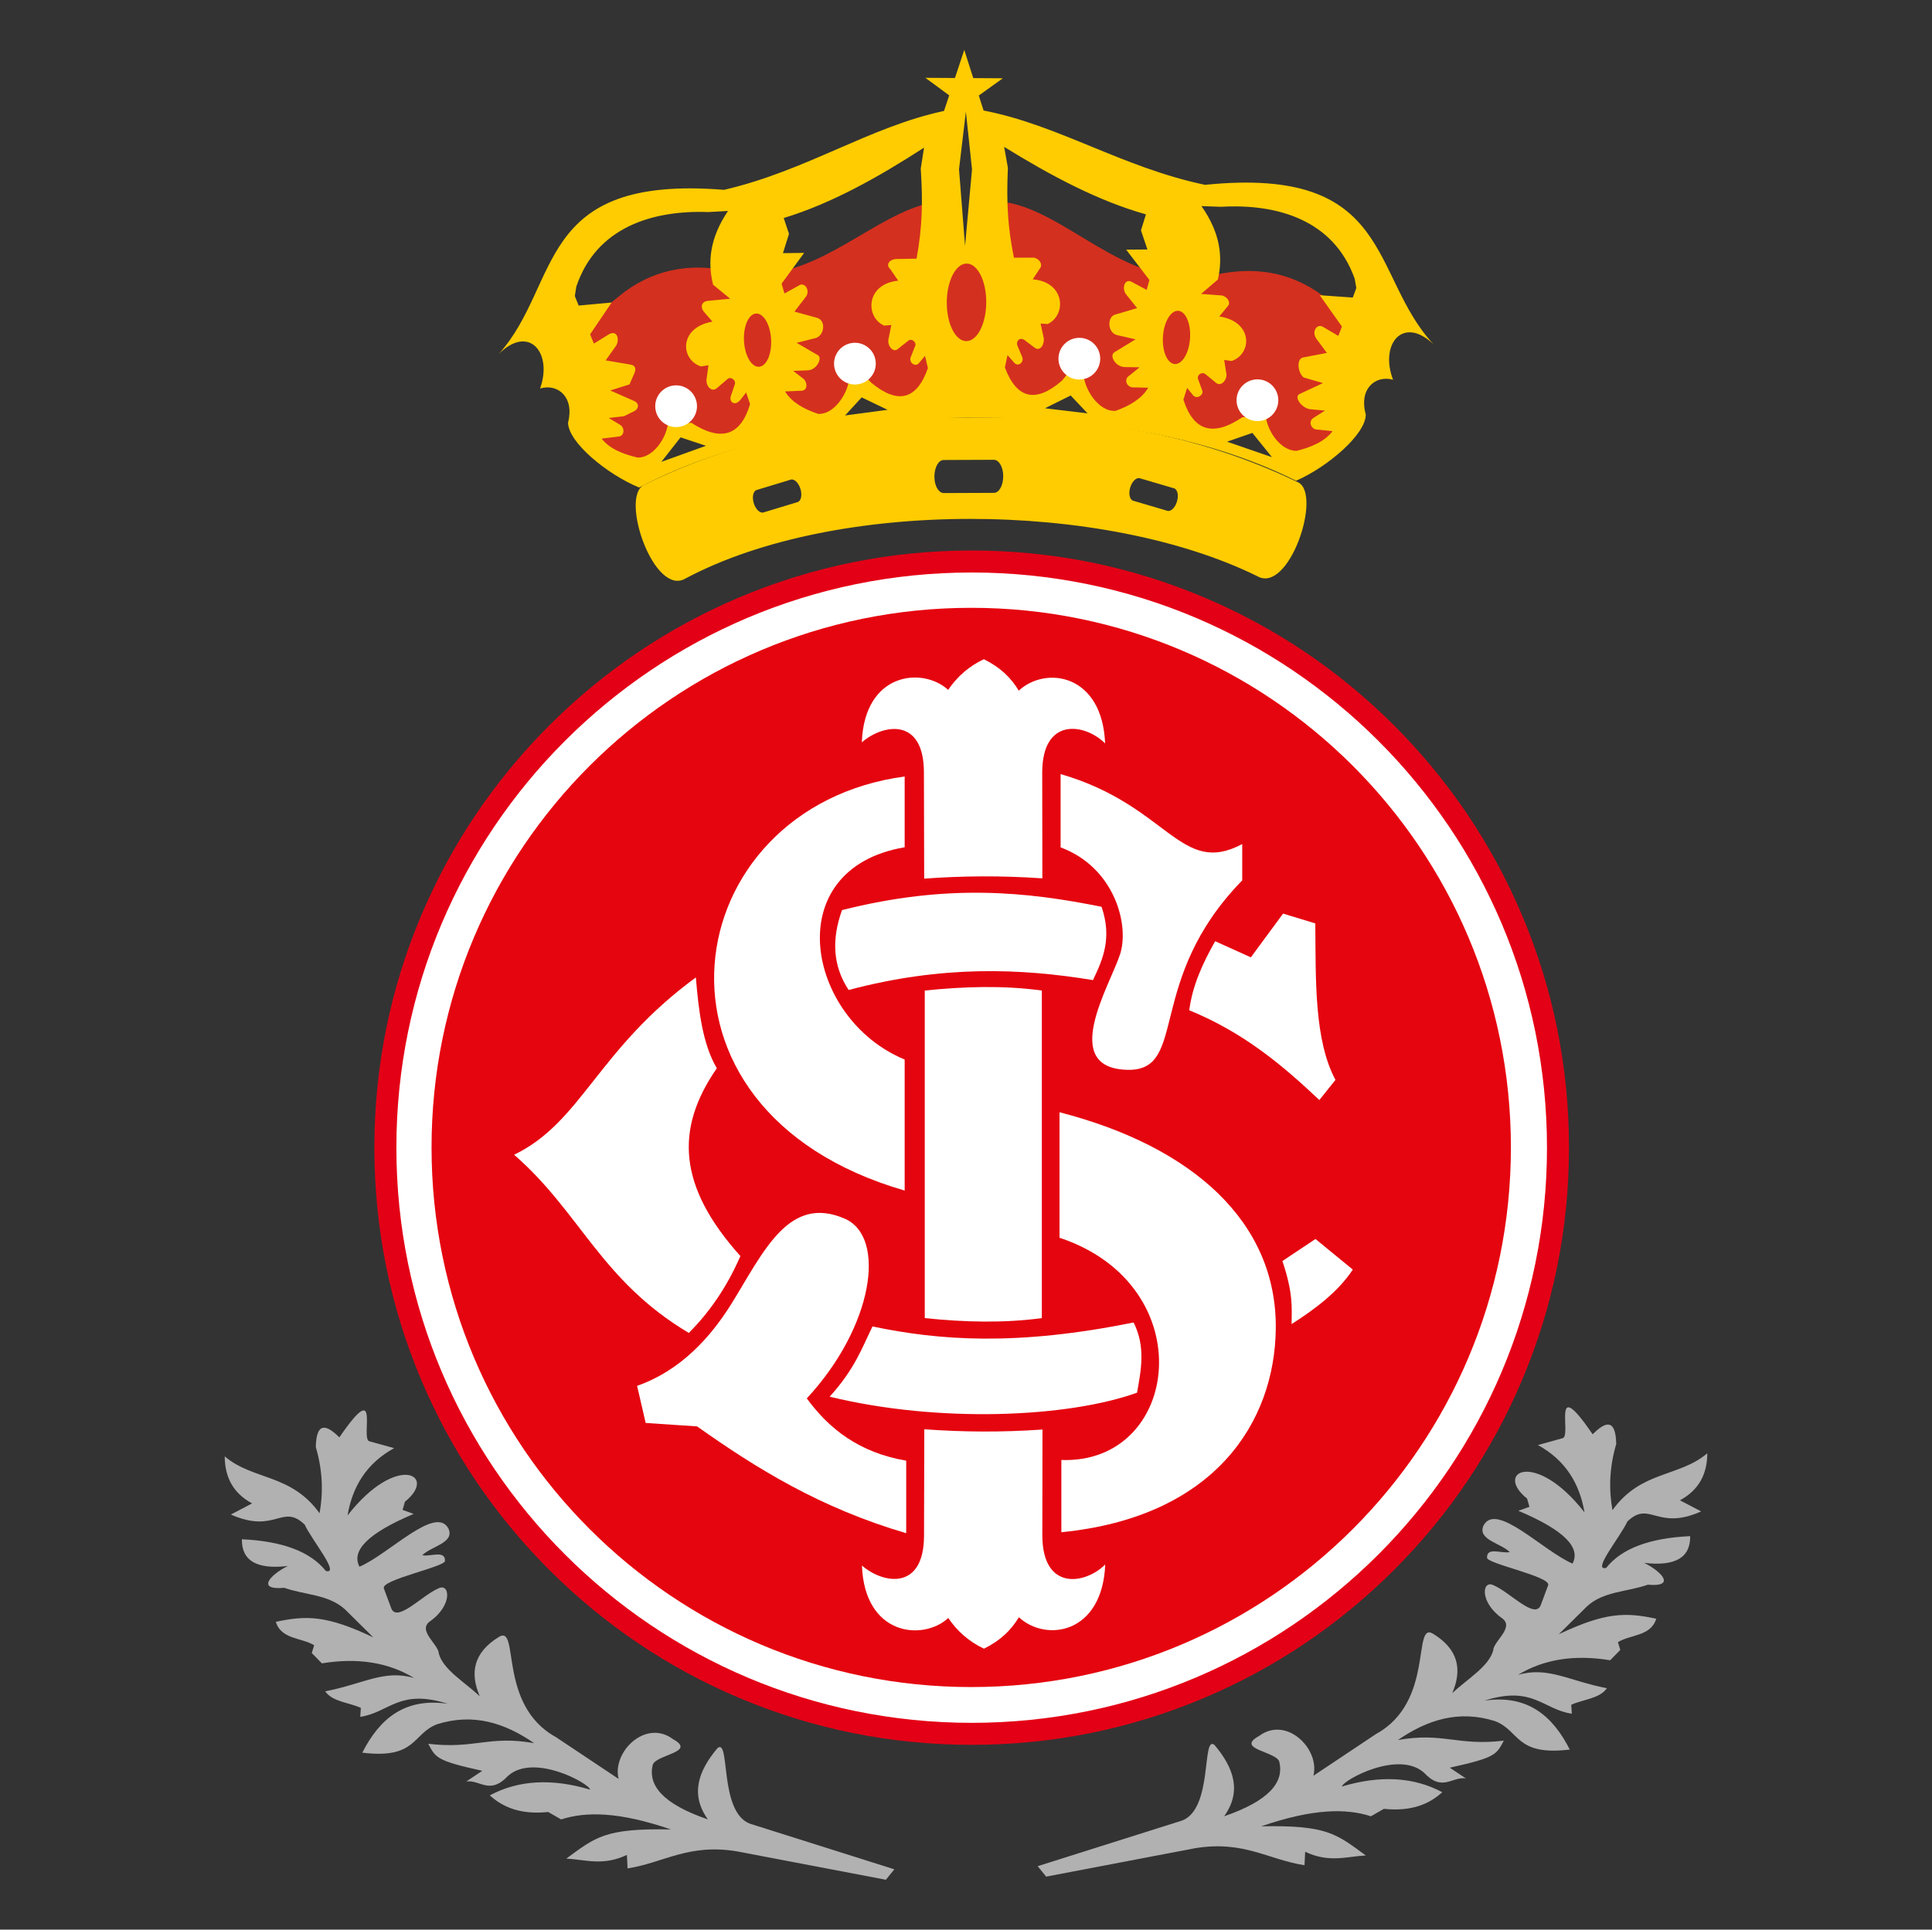 <?xml version="1.0" encoding="utf-8"?>

<svg version="1.1" id="Camada_1" xmlns="http://www.w3.org/2000/svg" xmlns:xlink="http://www.w3.org/1999/xlink" x="0px" y="0px"
	 viewBox="0 0 1000.99 1000" style="enable-background:new 0 0 1000.99 1000;" xml:space="preserve">
<rect x="0" y="0" width="1000.99" height="1000" fill="#333333" stroke="none"/>
<style type="text/css">
	.st0{fill:#FFFFFF;}
	.st1{fill:#E30016;}
	.st2{fill:#E5050F;}
	.st3{fill-rule:evenodd;clip-rule:evenodd;fill:#FFFFFF;}
	.st4{fill-rule:evenodd;clip-rule:evenodd;fill:#B1B1B1;}
	.st5{fill-rule:evenodd;clip-rule:evenodd;fill:#D4301F;}
	.st6{fill-rule:evenodd;clip-rule:evenodd;fill:#FECC00;}
	.st7{fill:none;}
</style>
<g>
	<g>
		<g id="g3460_8_">
			<g id="g3313_8_">
				<g id="g3296_8_" transform="translate(1259.98, 3.93111e-07)">
					<g id="path3278_11_">
						<path class="st0" d="M-756.54,898.53c-41.01,0-80.79-8.03-118.24-23.87c-36.17-15.3-68.66-37.2-96.56-65.1
							c-27.9-27.9-49.8-60.38-65.1-96.56c-15.84-37.45-23.87-77.24-23.87-118.24s8.03-80.79,23.87-118.24
							c15.3-36.17,37.2-68.66,65.1-96.56c27.9-27.9,60.38-49.8,96.56-65.1c37.45-15.84,77.24-23.87,118.24-23.87
							c41.01,0,80.79,8.03,118.24,23.87c36.17,15.3,68.66,37.2,96.56,65.1c27.9,27.9,49.8,60.38,65.1,96.56
							c15.84,37.45,23.87,77.24,23.87,118.24s-8.03,80.79-23.87,118.24c-15.3,36.17-37.2,68.66-65.1,96.56
							c-27.9,27.9-60.38,49.8-96.56,65.1C-675.75,890.5-715.53,898.53-756.54,898.53z"/>
						<path class="st1" d="M-756.54,296.69c164.62,0,298.07,133.45,298.07,298.07s-133.45,298.07-298.07,298.07
							s-298.07-133.45-298.07-298.07S-921.16,296.69-756.54,296.69 M-756.54,285.29c-41.77,0-82.3,8.18-120.46,24.32
							c-36.85,15.59-69.95,37.9-98.37,66.32c-28.42,28.42-50.73,61.51-66.32,98.37c-16.14,38.16-24.32,78.69-24.32,120.46
							s8.18,82.3,24.32,120.46c15.59,36.85,37.9,69.95,66.32,98.37c28.42,28.42,61.51,50.73,98.37,66.32
							c38.16,16.14,78.69,24.32,120.46,24.32c41.77,0,82.3-8.18,120.46-24.32c36.85-15.59,69.95-37.9,98.37-66.32
							c28.42-28.42,50.73-61.51,66.32-98.37c16.14-38.16,24.32-78.69,24.32-120.46s-8.18-82.3-24.32-120.46
							c-15.59-36.85-37.9-69.95-66.32-98.37c-28.42-28.42-61.51-50.73-98.37-66.32C-674.23,293.47-714.77,285.29-756.54,285.29
							L-756.54,285.29z"/>
					</g>
					<path id="path2416_8_" class="st2" d="M-477.17,594.64c0.02,154.42-125.14,279.63-279.57,279.65
						c-154.42,0.02-279.63-125.14-279.65-279.57c0-0.03,0-0.05,0-0.08c-0.02-154.42,125.14-279.63,279.57-279.65
						s279.63,125.14,279.65,279.57C-477.17,594.59-477.17,594.61-477.17,594.64z"/>
					<g id="g3246_8_" transform="translate(220.968, 51.613)">
						<path id="path3188_8_" class="st3" d="M-864.78,471.94c1.65-12.87,7.03-24.49,13.42-35.78l18.49,8.35l16.7-22.66l16.7,5.07
							c0.25,29.8-0.56,60.51,10.44,81.1l-8.35,10.44C-816.31,500.58-836.45,483.53-864.78,471.94z"/>
						<path id="path3190_8_" class="st3" d="M-895.85,502.82c-36.94-0.14-10.17-43.4-4.77-59.91c4.85-14.83-2.49-44.77-30.81-55.39
							v-37.98c55.77,16.16,61.99,53.34,94.09,36.27v18.82C-887.4,455.95-865.48,502.53-895.85,502.82z"/>
						<path id="path3192_8_" class="st3" d="M-1044.68,420.03c54.79-13.86,95.91-9.5,134.46-1.71c5.54,16.17,0.73,27.16-4.45,37.98
							c-37.7-6.16-78.01-7.74-126.59,5.13C-1049.47,449.04-1050.16,435.15-1044.68,420.03z"/>
						<path id="path3194_8_" class="st3" d="M-1012.23,387.47c-65.73,11.17-50.95,88.99,0,110v67.9
							c-144.37-41.67-118.28-198.7,0-214.58V387.47z"/>
						<path id="path3196_8_" class="st3" d="M-941.16,631.47c-19.56,2.65-39.9,2.17-60.66,0V461.71c20.22-2.06,40.44-2.75,60.66,0
							V631.47z"/>
						<path id="path3202_8_" class="st3" d="M-1214.58,546.82c35.17-17.01,42.94-54.34,94.16-91.9
							c1.47,17.42,3.46,34.41,10.86,47.08c-21.71,31.37-20.25,61.14,12.22,97.33c-7.56,17.32-16.75,29.74-26.71,39.84
							C-1169.71,611.99-1180.25,576.64-1214.58,546.82z"/>
						<path id="path3204_8_" class="st3" d="M-1051.1,672.2c13.03-14.39,16.64-25.01,22.2-36.41c34.58,7.28,74.85,10.24,135.28-2.07
							c6.32,12.66,3.91,24.52,1.78,36.41C-927.65,682.99-994.35,686.01-1051.1,672.2z"/>
						<path id="path3206_8_" class="st3" d="M-1150.86,666.57l4.44,19.24l26.64,1.78c30.72,21.75,63.58,42.19,108.35,55.36v-37.6
							c-24.24-4.13-39.86-16.34-51.51-32.27c34.48-37.1,41.47-83.66,19.66-93.14c-29.02-12.61-41.98,17.08-58.56,43.87
							C-1112.66,641.28-1128.27,658.69-1150.86,666.57z"/>
						<path id="path3208_8_" class="st3" d="M-940.96,348.55c0.14-28.75,22.18-25.27,32.58-14.91
							c-1.46-36.05-30.71-40.34-44.73-27.34c-4.16-6.83-9.53-12.03-18.09-16.29c-7.66,3.61-13.78,8.96-18.5,15.88
							c-13.24-12.09-43.4-9.1-44.73,27.2c11.15-9.63,32.17-13.03,32.17,15.6l0.14,55.04c19.7-1.47,40.06-1.62,61.23-0.15
							L-940.96,348.55z"/>
						<path id="path3216_8_" class="st3" d="M-940.9,744.25c0.14,28.75,22.18,25.27,32.58,14.91
							c-1.46,36.05-30.71,40.34-44.73,27.34c-4.16,6.83-9.53,12.03-18.09,16.29c-7.66-3.61-13.78-8.96-18.5-15.88
							c-13.24,12.09-43.4,9.1-44.73-27.2c11.15,9.63,32.17,13.03,32.17-15.6l0.14-55.04c19.7,1.47,40.06,1.62,61.23,0.15
							L-940.9,744.25z"/>
						<path id="path3218_8_" class="st3" d="M-932,524.79v65.04c74.38,24.74,62.6,117.39,0.95,115.17v37.44
							c79.74-7.9,110.61-57.36,111.1-105.56C-819.4,581.65-863.05,542.55-932,524.79z"/>
						<path id="path3222_8_" class="st3" d="M-811.76,634.57c0.1-8.49,0.85-16.03-4.76-32.68l17.13-11.42l19.35,15.86
							C-787.61,617.75-799.15,626.52-811.76,634.57z"/>
					</g>
				</g>
			</g>
		</g>
	</g>
	<g>
		<path class="st4" d="M619.18,957.81l-77.16,14.72l-4.39-5.41l74.91-23.68c16.09-6.26,9.98-44.55,16.69-39.16
			c10.11,11.95,14.19,24.17,5.01,36.97c23.36-8.04,31.03-17.59,28.62-28.11c-1.26-5.52-23.14-6.57-10.56-13.47
			c14.15-10.62,31.67,6.59,28.2,20.58l32.55-21.7c30.34-16.7,18.55-58.44,29.42-51.9c13.11,8.02,15.26,18.55,9.95,30.77
			c8.2-7.59,19-13.85,21.23-22.12c0.07-4.73,11.32-11.94,4.5-16.75c-11.9-8.41-10.27-20.38-4.02-16.87
			c8.03,3.43,21.04,17.6,24.1,10.28l3.9-10.48c1.54-4.43-31.87-11.16-31.68-14.21c-0.2-5.85,7.83-1.96,11.75-2.94
			c-4.51-4.62-16.99-6.37-13.52-13.86c6.66-12.19,30.71,13.23,46.06,19.84c4.36-8.21-4.11-17.27-28.07-27.37l5.75-2.06l-1.22-4.26
			c-17.27-13.81,4.2-25.6,29.74,7.13c-2.54-14.97-9.85-27.04-24.14-34.88l12.68-3.52c5.24-0.69-6.44-34.34,15.7-2.06
			c7.02-7.03,11.93-7.83,12.21,5.02c-3.59,12.21-3.89,23.57-1.95,34.31c14.75-20.6,34.55-17.03,49.13-29.48
			c-0.04,10.5-4.13,18.94-14.17,24.37l11,5.76c-23.17,10.28-26.53-6-38.24,5.22c-3.66,8.02-18.57,25.88-10.98,24.05
			c7.94-10.01,22.44-15.49,43.51-16.45c0.19,11.14-7.75,15.75-23.8,13.84c9.8,4.96,16.06,12.65,1.86,11.31
			c-10.52,3.76-22.97,3.32-31.55,11.26l-14.58,14.43c24.24-11.51,34.7-11.42,50.5-8.05c-2.81,9.18-13.24,8.09-19.86,12.13l1.23,4.03
			l-5.23,5.36c-18.51-3.05-34.43-0.53-47.77,7.58c15.56-4.49,26.15,3.05,46.07,6.92c-3.97,5.53-12.32,5.72-18.49,8.58l0.31,4.63
			c-15.11-2.26-20.12-14.78-45.34-6.77c22.26-3.3,35.35,7.75,44.28,25.33c-28.2,3.47-25.83-9.82-38.75-14.73
			c-18.86-5.94-35.16-0.62-50.29,9.8c23.5-4.16,30.77,3.21,54.86,0.33c-3.85,7.2-4.09,8.74-27.99,14.01l8.29,5.52
			c-7.22-0.97-12.18,7.2-21.65-2.93c-13.39-11.9-42.08,3.96-42.52,7.16c19.87-5.95,37.2-4.95,51.99,2.96
			c-6.86,6.23-16.03,10.07-30.27,8.62l-6.7,3.85c-12.72-4.14-29.9-4.08-56.86,5.2c34.33-0.71,38.98,4.02,54.2,15.1
			c-9.81,0.51-18.98,3.99-31.4-1.91l-0.35,6.98C656.98,963.7,644.38,953.66,619.18,957.81L619.18,957.81z"/>
		<path class="st4" d="M381.81,959.43l77.17,14.72l4.39-5.41l-74.91-23.67c-16.09-6.26-9.98-44.55-16.69-39.16
			c-10.11,11.95-14.19,24.17-5.01,36.97c-23.36-8.03-31.03-17.59-28.62-28.11c1.26-5.52,23.14-6.57,10.56-13.47
			c-14.15-10.62-31.68,6.59-28.2,20.58l-32.55-21.7c-30.34-16.71-18.55-58.44-29.42-51.9c-13.1,8.02-15.27,18.55-9.95,30.77
			c-8.2-7.59-19-13.85-21.23-22.12c-0.07-4.73-11.33-11.94-4.51-16.75c11.91-8.41,10.27-20.38,4.02-16.87
			c-8.03,3.43-21.04,17.6-24.1,10.28l-3.89-10.48c-1.54-4.43,31.86-11.16,31.68-14.21c0.2-5.85-7.83-1.96-11.75-2.94
			c4.51-4.62,16.99-6.37,13.52-13.86c-6.66-12.19-30.71,13.23-46.06,19.83c-4.36-8.21,4.11-17.27,28.07-27.37l-5.75-2.07l1.22-4.26
			c17.27-13.81-4.21-25.59-29.74,7.13c2.54-14.97,9.85-27.04,24.14-34.88l-12.68-3.52c-5.23-0.68,6.44-34.34-15.7-2.06
			c-7.02-7.02-11.93-7.83-12.2,5.02c3.59,12.21,3.89,23.56,1.95,34.31c-14.75-20.6-34.55-17.03-49.13-29.49
			c0.03,10.5,4.13,18.95,14.17,24.38l-10.99,5.76c23.17,10.28,26.53-6,38.24,5.22c3.66,8.02,18.58,25.89,10.98,24.05
			c-7.94-10.01-22.44-15.49-43.51-16.45c-0.19,11.14,7.75,15.75,23.8,13.84c-9.8,4.95-16.06,12.65-1.86,11.31
			c10.52,3.76,22.97,3.32,31.56,11.26l14.58,14.43c-24.24-11.52-34.69-11.42-50.5-8.05c2.81,9.18,13.24,8.09,19.86,12.13l-1.23,4.03
			l5.23,5.36c18.51-3.05,34.43-0.52,47.77,7.58c-15.56-4.5-26.15,3.05-46.07,6.92c3.97,5.53,12.32,5.72,18.49,8.58l-0.31,4.64
			c15.11-2.26,20.13-14.78,45.34-6.77c-22.26-3.3-35.35,7.75-44.28,25.33c28.2,3.47,25.83-9.82,38.75-14.73
			c18.86-5.94,35.16-0.62,50.29,9.8c-23.5-4.16-30.77,3.2-54.86,0.33c3.85,7.2,4.09,8.74,27.99,14.01l-8.29,5.52
			c7.22-0.97,12.18,7.2,21.65-2.93c13.39-11.9,42.08,3.96,42.52,7.16c-19.87-5.94-37.2-4.95-51.99,2.97
			c6.86,6.23,16.03,10.07,30.27,8.62l6.7,3.85c12.72-4.14,29.9-4.08,56.86,5.19c-34.33-0.71-38.98,4.03-54.19,15.1
			c9.81,0.51,18.98,4,31.39-1.9l0.35,6.99C344.01,965.32,356.61,955.28,381.81,959.43L381.81,959.43z"/>
		<path class="st5" d="M380.17,140.95c-20.05-4.72-38.98-2.44-56.28,10.07l-26.94,21.55l11.89,61.12l19.85,12.22l9.16-6.5
			l14.33-20.11l21.03,10.09l37.24-16.01l-21.22-62.53L380.17,140.95L380.17,140.95z"/>
		<path class="st5" d="M488.11,104.21c-29.38,2.52-56.86,34.53-91.19,37.67l7.62,71.46l23.96,3.98l18.13-18.7l23.32,12.42
			l22.26-5.65l5.5-84.39C492.1,111.88,490.93,109.56,488.11,104.21L488.11,104.21z"/>
		<path class="st5" d="M629.19,142.49c20.1-4.47,39-1.96,56.15,10.76L712,175.14l-21.41,53.65l-20.3,12.67l-18.85-23.24l-22.03,8.01
			l-31.38-11.69l21.99-62.26L629.19,142.49L629.19,142.49z"/>
		<path class="st5" d="M505.38,105.13c34.5-7.68,64.27,33.98,103.46,38.05l-8.5,71.36l-24.99,3.84l-19.94-19.92l-24.85,11.8
			l-17.78-4.74l-4.46-84.45L505.38,105.13L505.38,105.13z"/>
		<g>
			<path class="st6" d="M672.71,250.02c-53.68-25.94-108.87-34.37-169.77-33.66c-60.9-0.21-116.02,8.66-169.49,35.05
				c-12.3,6.64,5.51,58.15,21.81,48.34c77.68-41.35,216.12-40.48,296.04-1.21C667.69,308.22,685.07,256.57,672.71,250.02z
				 M413.23,260.2l-17.66,5.36c-1.8,0.55-4.05-1.59-5.02-4.76l-0.03-0.12c-0.96-3.17-0.28-6.2,1.51-6.75l17.66-5.36
				c1.8-0.55,4.05,1.59,5.01,4.76l0.04,0.12C415.71,256.63,415.03,259.65,413.23,260.2z M519.77,246.92
				c-0.03,4.66-2.13,8.49-4.77,8.49l-26.03,0.11c-2.64,0.01-4.87-3.79-4.84-8.46l0-0.17c0.03-4.67,2.12-8.49,4.77-8.5l26.03-0.11
				c2.64-0.01,4.87,3.8,4.84,8.46L519.77,246.92z M609.82,259.79l-0.02,0.12c-0.95,3.17-3.18,5.34-4.97,4.8l-17.71-5.21
				c-1.8-0.54-2.5-3.55-1.57-6.73l0.03-0.12c0.94-3.17,3.18-5.34,4.97-4.8l17.72,5.21C610.05,253.58,610.77,256.61,609.82,259.79z"
				/>
		</g>
		<path class="st7" d="M502.94,216.37c60.9-0.71,116.09,7.71,169.77,33.66c12.36,6.55-5.02,58.19-21.41,48.52
			c-79.91-39.27-218.36-40.14-296.04,1.21c-16.31,9.8-34.11-41.7-21.81-48.34C386.92,225.03,442.04,216.16,502.94,216.37
			L502.94,216.37z M409.7,248.57l-17.66,5.36c-1.8,0.55-2.48,3.58-1.51,6.75l0.03,0.12c0.96,3.17,3.22,5.31,5.02,4.76l17.66-5.36
			c1.8-0.55,2.48-3.58,1.52-6.75l-0.04-0.12C413.75,250.17,411.5,248.03,409.7,248.57L409.7,248.57z M590.54,247.83l17.72,5.21
			c1.79,0.53,2.5,3.56,1.56,6.74l-0.02,0.12c-0.95,3.17-3.18,5.34-4.97,4.8l-17.71-5.21c-1.8-0.54-2.5-3.55-1.57-6.73l0.03-0.12
			C586.51,249.47,588.76,247.3,590.54,247.83L590.54,247.83z M488.89,238.39l26.03-0.11c2.64-0.01,4.87,3.8,4.84,8.46l0,0.17
			c-0.03,4.66-2.13,8.49-4.77,8.49l-26.03,0.11c-2.64,0.01-4.87-3.79-4.84-8.46l0-0.17C484.15,242.23,486.25,238.41,488.89,238.39
			L488.89,238.39z"/>
		<g>
			<path class="st6" d="M624.35,95.79c-43.03-9.04-75.71-30.99-114.75-38.52l-2.48-7.77l12.46-8.93l-15.33-0.1l-4.65-14.61
				l-4.83,14.56l-15.33-0.09l12.35,9.09l-2.68,8.07c-38.9,8.33-71.12,30.95-113.98,40.89c-98.33-7.96-84.05,48.55-116.64,84.99
				c15.6-15.44,27.96-0.54,21.33,17.96c9.31-2.75,17.87,4.57,14.49,17.66c0.05,10.22,20.19,26.8,36.82,33.66
				c48.31-25.27,106.36-35.12,169.86-36.29c63.49-0.13,121.7,8.53,170.51,32.79c16.48-7.2,36.28-24.19,36.12-34.41
				c-3.64-13.01,4.76-20.51,14.13-17.95c-7.01-18.36,5.03-33.52,20.95-18.4C709.38,142.6,722.49,85.8,624.35,95.79z M342.67,239.34
				l9.94-12.69l13.17,4.37L342.67,239.34z M358.27,219.15l-12.18,0.29c-1.09,8.22-7.79,17.6-15.56,17.72
				c-8-1.83-14.77-4.69-18.83-9.85l8.85-1.08c2.89-0.28,3.33-4.23,0.89-5.98l-6.04-3.64l7.93-0.91l5.53-2.75
				c2.18-1.34,2.43-3.99-0.46-5.22l-12.21-5.38l9.97-3.14l2.47-5.66c0.86-1.93,1.07-4.12-2.12-4.64l-12.7-2.15l5.27-7.42
				c2.03-2.98,0.96-8.33-3.29-6.27l-8.09,5l-1.95-4.82l11.14-16.46l-17.08,1.56l-1.98-4.92l0.75-4.84
				c10.26-30.74,39.38-39.76,68.44-38.69l10.16-0.57c-9.55,14.19-10.59,26.61-7.73,38.21l8.87,7.27l-10.89,1.05
				c-3.73,0.13-4.74,2.75-3.01,5.38l4.72,5.44c-17.66,3.07-16.6,19.85-5.94,23.22l3.86-0.61l-0.42,3.06l-0.6,4.33
				c-0.31,3.16,2.39,6.75,5.27,4.57l5.35-4.57c1.64-1.91,4.77,0.17,4.06,2.5l-1.98,5.8c-1.2,3.06,1.61,5.77,4.67,2.49l3.18-4.07
				l2.03,6.03C383.75,225.84,373.64,229.09,358.27,219.15z M437.84,215.31l8.61-9.37l13.42,6.44L437.84,215.31z M451.37,198.3
				l-2.38-2.51l-9.17,1.81c-1.61,8.33-8.62,17.39-15.97,16.88c-7.44-2.52-13.64-6.01-17.11-11.61l8.44-0.38
				c3.48-0.06,3.12-4.29,1.27-6.06l-5.45-4.22l7.57-0.29c4.64-0.22,7.53-6.23,5.35-7.76l-11.17-6.5l9.66-2.41
				c4.66-1.13,5.76-8.96,1.07-10.51l-11.86-3.24l5.51-7.17c2.89-3.11,0.4-7.87-2.67-6.69l-8.01,4.46l-1.5-5.1l11.7-15.95
				l-10.99,0.14l3.13-9.98l-2.74-8.23c24.68-7.48,48.98-21.12,72.71-36.47l-1.71,10.87c1.14,17.78,0.81,30.23-2.16,46.66
				l-10.36,0.18c-3.61,0.09-5.87,2.92-3.24,5.27l4.08,5.96c-16.93,1.71-17.12,18.98-7.27,23.29l3.7-0.31l-0.62,3.1l-0.87,4.38
				c-0.62,3.49,2.54,6.83,4.66,5.11l5.38-4.25c1.96-1.92,4.96,0.86,3.66,2.88l-2.29,5.78c-0.58,2.95,2.63,4.66,4.24,2.93l3.3-3.91
				l1.5,6.34C474.99,207.23,465.2,209.73,451.37,198.3z M500,127.4l-3.12-39.66l3.55-29.86l3.18,29.91L500,127.4z M541.41,211.58
				l13.32-6.62l8.74,9.25L541.41,211.58z M583.51,152.62l5.65,7.05l-11.79,3.48c-3.82,1.62-3.42,9.25,1.29,10.49l9.7,2.21
				l-11.03,6.73c-2.71,1.81,0.68,7.64,5.52,7.65l7.57,0.13l-5.37,4.34c-2.58,1.56-1.79,5.29,1.4,6.03l8.45,0.21
				c-3.36,5.68-9.49,9.29-16.87,11.97c-7.34,0.67-14.53-8.25-16.32-16.54l-8.66-2.54l-2.87,3.48c-13.59,11.71-23.43,9.41-29.54-6.89
				l1.37-6.37l3.38,3.84c2.07,2.52,5.44-0.15,4.17-3.01l-2.41-5.74c-0.9-2.12,1.01-4.66,3.6-2.96l5.47,4.14
				c2.76,1.8,4.99-1.76,4.55-5.2l-0.96-4.36l-0.68-3.08l3.7,0.23c9.76-4.52,9.21-21.78-7.75-23.14l3.96-6.04
				c1.14-1.72-0.39-4.58-3.33-5.2l-10.38,0.03c-3.31-16.37-3.9-28.81-3.13-46.61l-1.93-10.83c24.05,14.86,48.61,28,73.45,34.97
				l-2.57,8.28l3.33,9.92l-11,0.09l12.03,15.7l-1.4,5.13l-8.09-4.29C582.52,144.41,581.09,149.79,583.51,152.62z M635.76,228.9
				l13.12-4.55l10.11,12.55L635.76,228.9z M700.89,154.2l-17.11-1.21l11.47,16.22l-1.85,4.86l-8.19-4.83
				c-3.26-1.47-5.67,2.87-3.16,6.34l5.42,7.31l-12.65,2.42c-3.22,1.17-2.3,7.89,0.57,10.29l10.04,2.94l-12.1,5.63
				c-3.16,1.55,1.09,7.17,5.22,7.87l7.95,0.75l-5.96,3.77c-2.63,1.67-1.56,5.16,1.01,5.96l8.87,0.9
				c-3.96,5.24-10.66,8.24-18.63,10.23c-7.76,0.04-14.66-9.19-15.92-17.39l-12.19-0.04c-15.16,10.25-25.33,7.21-30.54-9.11
				l1.91-6.07l3.27,4.01c1.95,1.85,5.34-0.28,4.61-2.58l-2.11-5.76c-1.07-2.16,1.98-4.57,4.01-2.58l5.44,4.46
				c2.56,1.72,5.43-1.68,5.17-4.68l-0.69-4.31l-0.48-3.05l3.87,0.53c10.59-3.59,11.31-20.38-6.42-23.09l4.61-5.54
				c1.37-1.9-0.37-4.53-3.12-5.32l-10.91-0.82l8.71-7.46c2.61-11.66,1.33-24.04-8.52-38.04l10.17,0.36
				c29.03-1.67,58.33,6.75,69.22,37.27l0.85,4.82L700.89,154.2z"/>
		</g>
		<path class="st7" d="M331.15,252.61c-16.63-6.86-36.77-23.44-36.82-33.66c3.37-13.08-5.18-20.4-14.49-17.66
			c6.63-18.5-5.73-33.41-21.33-17.96c32.58-36.43,18.31-92.95,116.64-84.99c42.85-9.93,75.08-32.56,113.98-40.89l2.68-8.07
			l-12.35-9.09l15.33,0.09l4.83-14.56l4.65,14.61l15.33,0.1l-12.46,8.93l2.48,7.77c39.04,7.53,71.72,29.48,114.75,38.52
			c98.14-9.99,85.03,46.81,118.36,82.57c-15.92-15.12-27.97,0.04-20.95,18.4c-9.37-2.56-17.77,4.94-14.13,17.95
			c0.16,10.22-19.64,27.21-36.12,34.41c-48.81-24.27-107.02-32.92-170.51-32.79C437.51,217.5,379.46,227.34,331.15,252.61
			L331.15,252.61z M500.42,57.87l3.18,29.91L500,127.4l-3.12-39.66L500.42,57.87L500.42,57.87z M658.99,236.9l-23.23-8l13.12-4.55
			L658.99,236.9L658.99,236.9z M563.48,214.2l-22.07-2.63l13.32-6.62L563.48,214.2L563.48,214.2z M437.84,215.31l22.03-2.94
			l-13.42-6.44L437.84,215.31L437.84,215.31z M342.67,239.34l23.11-8.32l-13.17-4.37L342.67,239.34L342.67,239.34z M367.03,109.89
			c-29.06-1.07-58.18,7.95-68.44,38.69l-0.75,4.84l1.98,4.92l17.08-1.56l-11.14,16.46l1.95,4.82l8.09-5
			c4.25-2.06,5.32,3.29,3.29,6.27l-5.27,7.42l12.7,2.15c3.18,0.52,2.98,2.71,2.12,4.64l-2.47,5.66l-9.97,3.14l12.21,5.38l0,0
			c2.89,1.23,2.65,3.89,0.46,5.22l-5.53,2.75l-7.93,0.91l6.04,3.64c2.44,1.75,2,5.7-0.89,5.98l-8.85,1.08
			c4.06,5.16,10.83,8.02,18.83,9.85c7.76-0.12,14.47-9.5,15.56-17.72l12.18-0.29c15.36,9.94,25.48,6.69,30.34-9.74l-2.03-6.03
			l-3.18,4.07c-3.06,3.28-5.87,0.57-4.67-2.49l1.98-5.8c0.71-2.33-2.41-4.41-4.06-2.5l-5.35,4.57c-2.87,2.18-5.58-1.41-5.27-4.57
			l0.6-4.33l0.42-3.06l-3.86,0.61c-10.66-3.37-11.73-20.15,5.94-23.22l-4.72-5.44c-1.73-2.64-0.73-5.25,3.01-5.38l10.89-1.05
			l-8.87-7.27c-2.85-11.6-1.82-24.01,7.73-38.21L367.03,109.89L367.03,109.89z M478.79,76.51c-23.73,15.36-48.03,29-72.71,36.47
			l2.74,8.23l-3.13,9.98l10.99-0.14l-11.7,15.95l1.5,5.1l8.01-4.46c3.07-1.18,5.56,3.58,2.67,6.69l-5.51,7.17l11.86,3.24
			c4.69,1.55,3.59,9.38-1.07,10.51l-9.66,2.41l11.17,6.5l0,0c2.18,1.53-0.71,7.53-5.35,7.76l-7.57,0.29l5.45,4.22
			c1.85,1.77,2.21,5.99-1.27,6.06l-8.44,0.38c3.47,5.61,9.67,9.1,17.11,11.61c7.35,0.51,14.36-8.55,15.97-16.88l9.17-1.81l2.38,2.51
			c13.83,11.43,23.62,8.92,29.39-7.5l-1.5-6.34l-3.3,3.91c-1.61,1.73-4.82,0.02-4.24-2.93l2.29-5.78c1.3-2.03-1.7-4.8-3.66-2.88
			l-5.38,4.25c-2.11,1.72-5.28-1.61-4.66-5.11l0.87-4.38l0.63-3.1l-3.7,0.31c-9.85-4.31-9.66-21.59,7.27-23.29l-4.08-5.96
			c-2.63-2.35-0.37-5.18,3.24-5.27l10.36-0.18c2.97-16.43,3.31-28.88,2.16-46.66L478.79,76.51L478.79,76.51z M520.28,76.09
			c24.05,14.86,48.61,28,73.45,34.97l-2.57,8.28l3.33,9.92l-11,0.09l12.03,15.7l-1.4,5.13l-8.09-4.29
			c-3.52-1.47-4.95,3.91-2.53,6.75l5.65,7.05l-11.79,3.48c-3.82,1.62-3.42,9.25,1.29,10.49l9.7,2.21l-11.03,6.73l0,0
			c-2.71,1.81,0.68,7.64,5.52,7.65l7.57,0.13l-5.37,4.34c-2.58,1.56-1.79,5.29,1.4,6.03l8.45,0.21c-3.36,5.68-9.49,9.29-16.87,11.97
			c-7.34,0.67-14.53-8.25-16.32-16.54l-8.66-2.54l-2.87,3.48c-13.59,11.71-23.43,9.41-29.54-6.89l1.37-6.37l3.38,3.84
			c2.07,2.52,5.44-0.15,4.17-3.01l-2.41-5.74c-0.9-2.12,1.01-4.66,3.6-2.96l5.47,4.14c2.76,1.8,4.99-1.76,4.55-5.2l-0.96-4.36
			l-0.68-3.08l3.7,0.23c9.76-4.52,9.21-21.78-7.75-23.14l3.96-6.04c1.14-1.72-0.39-4.58-3.33-5.2l-10.38,0.03
			c-3.31-16.37-3.9-28.81-3.13-46.61L520.28,76.09L520.28,76.09z M632.7,107.16c29.03-1.67,58.33,6.75,69.22,37.27l0.85,4.82
			l-1.88,4.96l-17.11-1.21l11.47,16.22l-1.85,4.86l-8.19-4.83c-3.26-1.47-5.67,2.87-3.16,6.34l5.42,7.31l-12.65,2.42
			c-3.22,1.17-2.3,7.89,0.57,10.29l10.04,2.94l-12.1,5.63l0,0c-3.16,1.55,1.09,7.17,5.22,7.87l7.95,0.75l-5.96,3.77
			c-2.63,1.67-1.56,5.16,1.01,5.96l8.87,0.9c-3.96,5.24-10.66,8.24-18.63,10.23c-7.76,0.04-14.66-9.19-15.92-17.39l-12.19-0.04
			c-15.16,10.25-25.33,7.21-30.54-9.11l1.91-6.07l3.27,4.01c1.95,1.85,5.34-0.28,4.61-2.58l-2.11-5.76
			c-1.07-2.16,1.98-4.57,4.01-2.58l5.44,4.46c2.56,1.72,5.43-1.68,5.17-4.68l-0.69-4.31l-0.48-3.05l3.87,0.53
			c10.59-3.59,11.31-20.38-6.42-23.09l4.61-5.54c1.37-1.9-0.37-4.53-3.12-5.32l-10.91-0.82l8.71-7.46
			c2.61-11.66,1.33-24.04-8.52-38.04L632.7,107.16L632.7,107.16z"/>
		<path class="st3" d="M559.28,175.07c-5.97-0.04-10.84,4.78-10.88,10.74c-0.04,5.97,4.78,10.84,10.75,10.88
			c5.97,0.04,10.84-4.78,10.88-10.75C570.07,179.97,565.25,175.1,559.28,175.07L559.28,175.07z"/>
		<path class="st3" d="M442.65,177.64c5.97-0.16,10.94,4.55,11.1,10.52c0.16,5.97-4.55,10.94-10.52,11.1
			c-5.97,0.16-10.94-4.55-11.1-10.52C431.97,182.77,436.68,177.8,442.65,177.64L442.65,177.64z"/>
		<path class="st3" d="M350.01,199.7c5.97-0.16,10.94,4.55,11.1,10.52c0.16,5.97-4.55,10.94-10.52,11.1
			c-5.97,0.16-10.94-4.55-11.1-10.52C339.33,204.83,344.04,199.86,350.01,199.7L350.01,199.7z"/>
		<path class="st3" d="M651.56,196.6c-5.97-0.04-10.85,4.78-10.88,10.75c-0.04,5.97,4.78,10.84,10.75,10.88
			c5.97,0.04,10.84-4.77,10.88-10.75C662.35,201.51,657.53,196.63,651.56,196.6L651.56,196.6z"/>
		<polygon class="st7" points="437.84,215.32 459.87,212.37 446.46,205.94 437.84,215.32 		"/>
		<path class="st5" d="M500.88,136.59c5.65,0.04,10.17,9.06,10.11,20.16c-0.07,11.1-4.71,20.07-10.35,20.03
			c-5.65-0.03-10.17-9.06-10.1-20.16C490.6,145.52,495.23,136.55,500.88,136.59L500.88,136.59z"/>
		<path class="st5" d="M391.76,162.49c3.88-0.21,7.35,5.8,7.76,13.42c0.41,7.62-2.41,13.96-6.29,14.17
			c-3.88,0.21-7.35-5.8-7.76-13.42C385.07,169.04,387.89,162.69,391.76,162.49L391.76,162.49z"/>
		<path class="st5" d="M610.46,161.07c-3.87-0.25-7.42,5.71-7.92,13.33c-0.5,7.61,2.24,13.99,6.11,14.25
			c3.88,0.25,7.42-5.71,7.92-13.33C617.08,167.7,614.34,161.32,610.46,161.07L610.46,161.07z"/>
	</g>
</g>
</svg>
